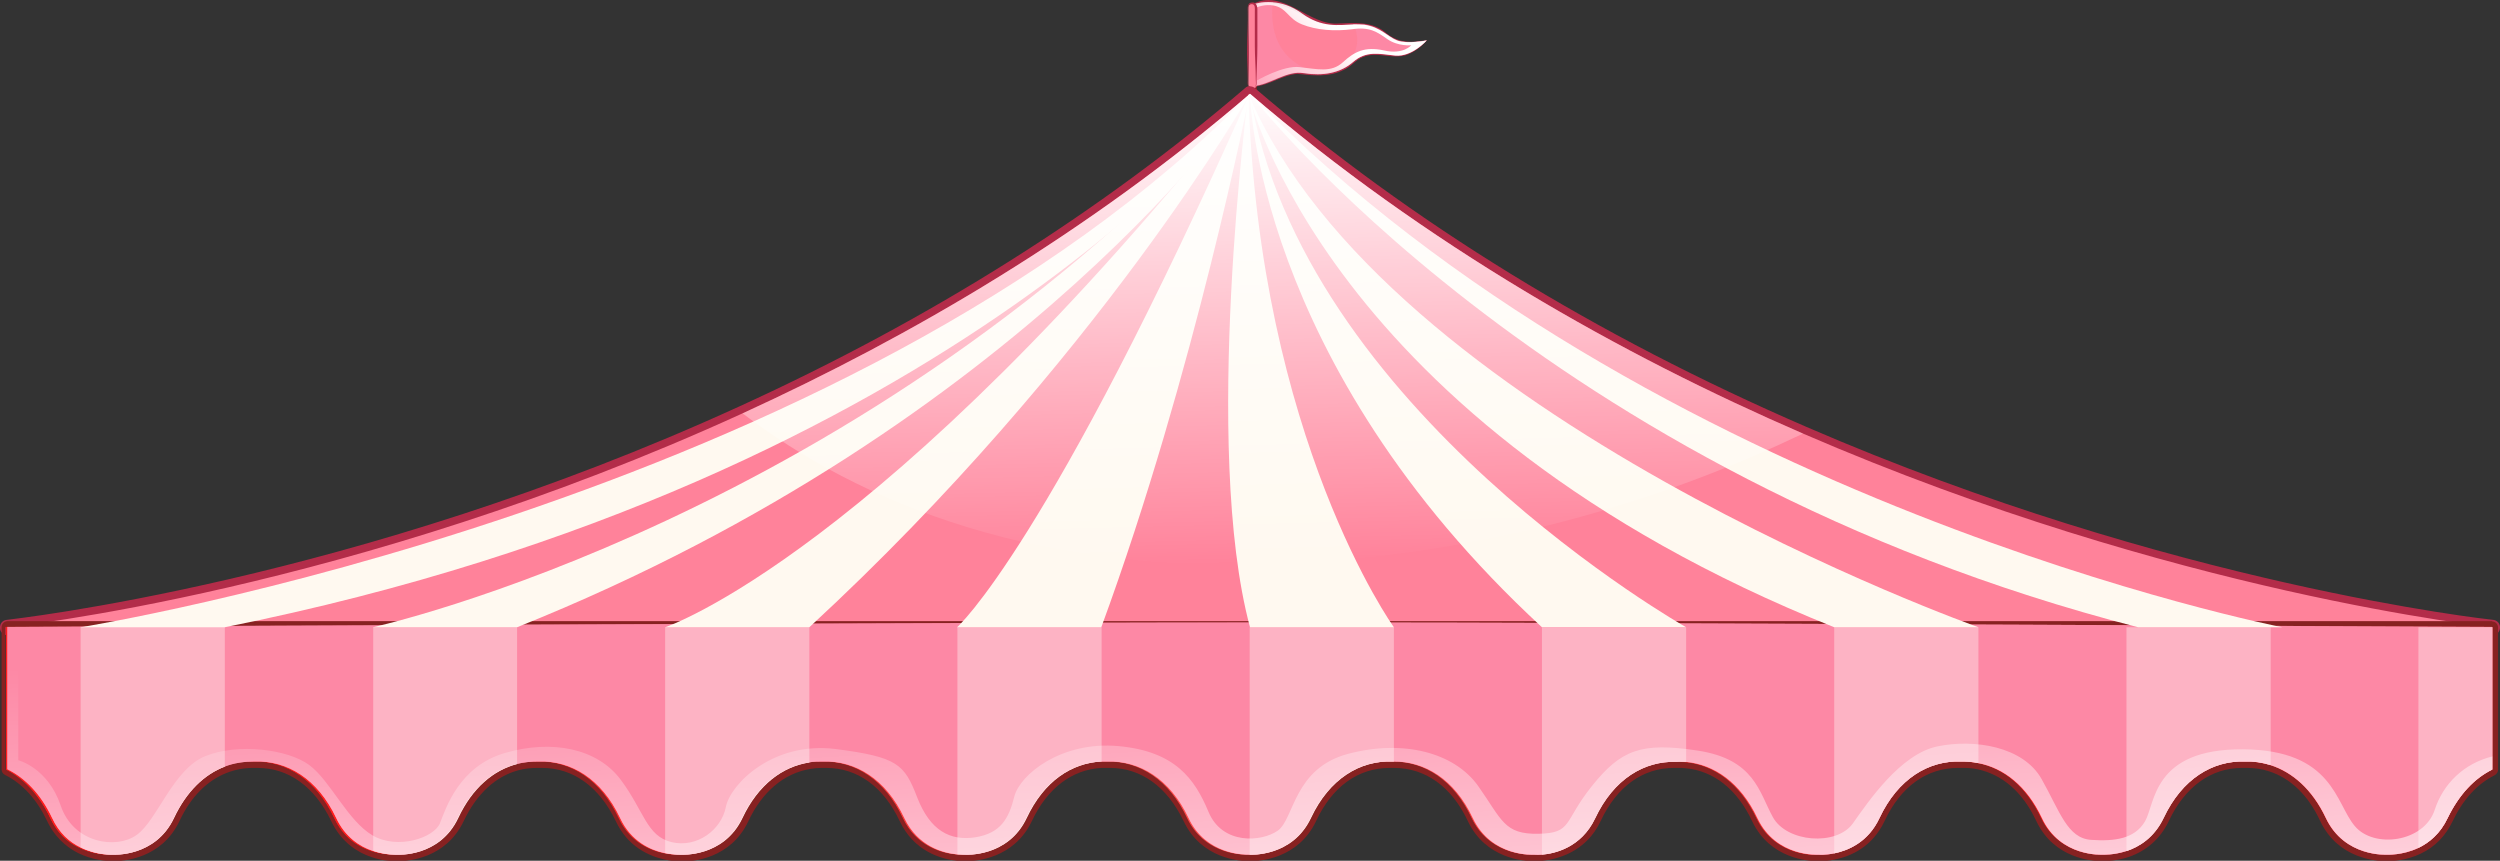 <?xml version="1.0" encoding="UTF-8"?>
<svg xmlns="http://www.w3.org/2000/svg" xmlns:xlink="http://www.w3.org/1999/xlink" viewBox="0 0 77.84 26.8">
  <rect x="0" y="0" width="77.84" height="26.8" fill="#333333" stroke="none"/>
  <defs>
    <style>
      .cls-1 {
        fill: #872121;
      }

      .cls-2 {
        fill: url(#radial-gradient);
        stroke: #872121;
        stroke-linecap: round;
        stroke-linejoin: round;
        stroke-width: .13px;
      }

      .cls-3 {
        fill: url(#radial-gradient-2);
      }

      .cls-4 {
        fill: #ff829a;
      }

      .cls-5 {
        fill: #fff9f0;
      }

      .cls-6 {
        fill: #fc8baa;
        mix-blend-mode: multiply;
        opacity: .64;
      }

      .cls-7 {
        isolation: isolate;
      }

      .cls-8 {
        fill: url(#linear-gradient);
      }

      .cls-8, .cls-9, .cls-10 {
        mix-blend-mode: overlay;
      }

      .cls-9 {
        fill: url(#linear-gradient-2);
      }

      .cls-10 {
        fill: url(#linear-gradient-3);
      }

      .cls-11 {
        fill: #b32c49;
      }
    </style>
    <radialGradient id="radial-gradient" cx="39.07" cy="47.3" fx="39.07" fy="47.3" r="1.31" gradientTransform="translate(0 -37.76) scale(1 .84)" gradientUnits="userSpaceOnUse">
      <stop offset="0" stop-color="#ff5252"/>
      <stop offset="1" stop-color="#ff1c1c"/>
    </radialGradient>
    <linearGradient id="linear-gradient" x1="42.18" y1=".22" x2="38.72" y2="3.82" gradientUnits="userSpaceOnUse">
      <stop offset=".19" stop-color="#fff"/>
      <stop offset="1" stop-color="#fff" stop-opacity="0"/>
    </linearGradient>
    <radialGradient id="radial-gradient-2" cx="38.92" cy="72.35" fx="38.92" fy="72.35" r="27.59" xlink:href="#radial-gradient"/>
    <linearGradient id="linear-gradient-2" x1="39.29" y1="-.87" x2="39.74" y2="17.56" xlink:href="#linear-gradient"/>
    <linearGradient id="linear-gradient-3" x1="39.85" y1="39.65" x2="38.61" y2="18.55" xlink:href="#linear-gradient"/>
  </defs>
  <g class="cls-7">
    <g id="Layer_2" data-name="Layer 2">
      <g id="Layer_1-2" data-name="Layer 1">
        <g>
          <line class="cls-2" x1="39.07" y1="3.57" x2="39.07" y2=".45"/>
          <g>
            <g>
              <path class="cls-4" d="M44.43,1.25s-.46.53-.99.48c-.53-.06-.91-.15-1.31.2-.4.35-.95.44-1.52.35-.56-.1-1.07.38-1.6.4V.14s.25-.1.62-.07c.26.02.58.11.91.35.62.45,1.14.36,1.59.34.12,0,.24,0,.35.01.52.08.71.37,1.02.49s.92,0,.92,0Z"/>
              <path class="cls-11" d="M44.43,1.25c-.16.19-.35.34-.58.44-.46.19-.97-.11-1.42.09-.22.08-.36.3-.6.4-.45.23-.97.17-1.43.12-.48.03-.88.37-1.38.4-.04,0-.02-2.55-.04-2.56.98-.54,1.76.69,2.73.59.46-.02.99-.06,1.39.25.38.35.85.38,1.33.28h0ZM44.42,1.26c-.47.13-.98.08-1.35-.24-.4-.29-.89-.23-1.36-.2-.98.09-1.67-1.05-2.68-.64.06-.19-.02,2.55,0,2.51.4-.06.89-.38,1.36-.44.89.13,1.32-.02,2.01-.53.24-.1.49-.08.73-.05.48.14.96-.07,1.29-.41h0Z"/>
            </g>
            <path class="cls-6" d="M44.43,1.25s-.46.53-.99.48c-.53-.06-.91-.15-1.31.2-.4.35-.95.44-1.52.35-.56-.1-1.07.38-1.6.4V.14s.25-.1.62-.07c-.06.53-.02,1.42.76,1.92,1.16.75,2.25-.28,1.74-1.24h0c.12,0,.24,0,.35.01.52.08.71.37,1.02.49s.92,0,.92,0Z"/>
            <path class="cls-8" d="M44.43,1.25s-.46.53-.99.48c-.53-.06-.91-.15-1.31.2-.4.35-.95.44-1.52.35-.56-.1-1.07.38-1.6.4v-.1c.14-.09.95-.55,1.45-.49.56.06.99.18,1.35-.15.36-.33.68-.5,1.28-.37.6.14.85-.16.85-.16,0,0-.41.04-.74-.19-.33-.23-.55-.39-1.1-.31-.55.07-1.11.03-1.56-.15-.45-.18-.47-.52-.9-.59-.24-.04-.47.03-.63.11v-.14s.25-.1.62-.07c.26.02.58.11.91.35.62.45,1.14.36,1.59.34.12,0,.24,0,.35.01.52.08.71.37,1.02.49s.92,0,.92,0Z"/>
            <g>
              <rect class="cls-4" x="38.87" y=".11" width=".26" height="2.65" rx=".12" ry=".12"/>
              <path class="cls-11" d="M39,2.76c-.16.02-.16-.16-.15-.27,0-.34-.03-.71-.02-1.05,0-.25.03-.81.02-1.05,0-.11-.03-.31.13-.31.16-.03.18.17.17.29,0,.22,0,.82,0,1.05,0,.34-.02.71-.03,1.05,0,.1.03.28-.13.29h0ZM39,2.75c.14,0,.1-.17.1-.28,0-.34-.03-.71-.03-1.05,0-.23,0-.83,0-1.05,0-.12.02-.25-.11-.24-.12,0-.1.15-.1.26-.01.24.01.81.02,1.05.01.34-.01.71-.02,1.05,0,.11-.02.27.12.26h0Z"/>
            </g>
          </g>
          <g>
            <path class="cls-4" d="M.24,19.65c-.06,0-.12-.05-.12-.11,0-.06.04-.12.11-.12.11-.01,10.84-1.16,22.84-6.65,5.96-2.72,11.26-6.06,15.77-9.93.02-.02.05-.03.08-.03s.05,0,.08.03c4.86,4.17,10.64,7.73,17.19,10.56,11.42,4.95,21.33,6.01,21.42,6.02.06,0,.11.06.11.12,0,.06-.05.11-.12.11H.24Z"/>
            <path class="cls-11" d="M38.92,2.92c5.5,4.72,11.56,8.13,17.22,10.58,11.57,5.01,21.46,6.03,21.46,6.03H.24s10.72-1.1,22.88-6.66c5.25-2.4,10.76-5.62,15.8-9.95M38.92,2.68c-.06,0-.11.02-.15.06-4.5,3.86-9.8,7.2-15.74,9.91C11.03,18.14.32,19.28.21,19.3c-.13.01-.22.12-.21.25,0,.13.11.23.24.23h77.36c.13,0,.23-.1.24-.23s-.09-.24-.21-.25c-.1-.01-9.99-1.07-21.39-6.01-6.54-2.83-12.31-6.38-17.16-10.54-.04-.04-.1-.06-.15-.06h0Z"/>
          </g>
          <g>
            <path class="cls-3" d="M74.26,26.71c-.23,0-1.39-.06-1.92-1.2-.39-.83-.97-1.38-1.67-1.6-.22-.07-.46-.11-.7-.11h-.14c-1.01,0-1.85.61-2.37,1.71-.25.53-.67.9-1.22,1.08-.31.1-.58.12-.71.12l-.11-.09v.1c-.23,0-1.39-.06-1.92-1.2-.44-.93-1.1-1.5-1.91-1.66-.15-.03-.3-.04-.46-.04h-.15c-1.01,0-1.85.61-2.37,1.71-.37.77-1,1.05-1.48,1.15-.21.04-.37.05-.45.05l-.11-.09v.1c-.23,0-1.39-.06-1.92-1.2-.48-1.01-1.24-1.61-2.15-1.7-.07,0-.15-.01-.22-.01h-.15c-1.01,0-1.85.61-2.37,1.71-.46.97-1.37,1.15-1.74,1.19-.08,0-.15,0-.19,0l-.11-.09v.1c-.23,0-1.39-.06-1.93-1.2-.52-1.1-1.36-1.71-2.37-1.71h-.14c-1.01,0-1.85.61-2.37,1.71-.54,1.14-1.7,1.2-1.93,1.2l-.11-.1v.09c-.23,0-1.39-.06-1.92-1.2-.52-1.1-1.36-1.71-2.37-1.71h-.26c-.96.05-1.76.66-2.25,1.71-.54,1.14-1.7,1.2-1.93,1.2h-.11s-.12,0-.22-.01c-.45-.05-1.28-.27-1.71-1.19-.52-1.1-1.36-1.71-2.37-1.71h-.15c-.12,0-.24,0-.35.03-.85.13-1.56.73-2.01,1.68-.54,1.14-1.7,1.2-1.92,1.2l-.11-.1v.09c-.09,0-.26,0-.48-.05-.46-.1-1.09-.38-1.45-1.14-.52-1.1-1.36-1.71-2.37-1.71h-.15c-.2,0-.4.03-.6.08-.75.2-1.36.76-1.77,1.63-.53,1.14-1.7,1.2-1.92,1.2l-.11-.1v.09c-.11,0-.41-.01-.74-.13-.37-.13-.88-.42-1.19-1.07-.52-1.1-1.36-1.71-2.37-1.71h-.14c-.29,0-.58.05-.84.16-.64.25-1.17.78-1.53,1.55-.54,1.14-1.7,1.2-1.92,1.2h-.11c-.16,0-.57-.02-1-.24-.41-.21-.72-.53-.93-.96-.33-.7-.78-1.19-1.34-1.47-.03-.02-.05-.05-.05-.08v-4.43c0-.05.04-.09.09-.09h77.36c.05,0,.09.04.09.09v4.43s-.02.07-.05.08c-.56.28-1.01.77-1.34,1.47-.21.44-.53.77-.96.98-.42.2-.82.22-.97.22l-.11-.09v.1Z"/>
            <path class="cls-1" d="M77.6,19.53v4.43c-.55.27-1.03.77-1.39,1.51-.23.49-.58.77-.91.93-.4.19-.79.21-.93.21-.04,0-.06,0-.06,0,0,0-.02,0-.06,0-.26,0-1.33-.07-1.84-1.14-.42-.89-1.04-1.43-1.73-1.65-.24-.07-.48-.11-.73-.11-.02,0-.05,0-.07,0-.02,0-.05,0-.07,0-.98,0-1.89.56-2.46,1.76-.29.61-.76.9-1.16,1.03-.3.1-.57.11-.68.11-.04,0-.06,0-.06,0,0,0-.02,0-.06,0-.26,0-1.33-.07-1.84-1.14-.47-1-1.19-1.56-1.98-1.71-.16-.03-.32-.05-.48-.05-.02,0-.05,0-.07,0-.02,0-.05,0-.07,0-.98,0-1.89.56-2.46,1.76-.35.75-.97,1.01-1.41,1.1-.19.04-.35.05-.43.05-.04,0-.06,0-.06,0,0,0-.02,0-.06,0-.26,0-1.33-.07-1.84-1.14-.52-1.1-1.34-1.67-2.23-1.75-.08,0-.15-.01-.23-.01-.03,0-.05,0-.08,0-.02,0-.05,0-.07,0-.98,0-1.89.56-2.46,1.76-.43.91-1.26,1.1-1.66,1.13-.08,0-.14,0-.18,0-.04,0-.06,0-.06,0,0,0-.02,0-.06,0-.26,0-1.33-.07-1.84-1.14-.56-1.2-1.48-1.76-2.46-1.76,0,0-.01,0-.02,0-.02,0-.03,0-.05,0-.02,0-.05,0-.07,0-.98,0-1.89.56-2.46,1.76-.51,1.08-1.58,1.14-1.84,1.14-.04,0-.06,0-.06,0h-.01s-.03,0-.05,0c-.26,0-1.33-.07-1.84-1.14-.56-1.2-1.48-1.76-2.46-1.76-.02,0-.05,0-.07,0-.02,0-.05,0-.07,0-.04,0-.08,0-.13,0-.93.05-1.79.61-2.33,1.76-.51,1.08-1.58,1.14-1.84,1.14-.04,0-.06,0-.06,0,0,0-.02,0-.05,0-.05,0-.12,0-.21-.01-.41-.04-1.21-.24-1.63-1.13-.56-1.2-1.48-1.76-2.46-1.76-.02,0-.05,0-.07,0-.02,0-.05,0-.07,0-.13,0-.25,0-.37.03-.83.13-1.59.69-2.08,1.73-.51,1.08-1.58,1.14-1.84,1.14-.04,0-.06,0-.06,0,0,0-.02,0-.06,0-.08,0-.25,0-.46-.05-.43-.09-1.04-.36-1.38-1.09-.56-1.2-1.48-1.76-2.46-1.76-.02,0-.05,0-.07,0-.02,0-.05,0-.07,0-.21,0-.42.03-.63.08-.73.19-1.39.74-1.83,1.68-.51,1.08-1.58,1.14-1.84,1.14-.04,0-.06,0-.06,0,0,0-.02,0-.06,0-.11,0-.39-.01-.71-.12-.39-.13-.85-.42-1.13-1.02-.56-1.2-1.48-1.76-2.46-1.76-.02,0-.05,0-.07,0-.02,0-.05,0-.07,0-.3,0-.6.05-.88.16-.63.24-1.19.77-1.58,1.6-.51,1.08-1.58,1.14-1.84,1.14-.04,0-.06,0-.06,0,0,0-.02,0-.06,0-.14,0-.54-.02-.95-.23-.33-.16-.66-.44-.88-.92-.35-.74-.84-1.24-1.39-1.51v-4.43h77.36M77.6,19.34H.24c-.1,0-.19.08-.19.19v4.43c0,.07.04.14.11.17.54.27.98.75,1.3,1.42.21.45.54.79.97,1.01.45.22.88.25,1.04.25h.07s.04,0,.04,0c.24,0,1.45-.06,2.01-1.25.35-.75.86-1.26,1.48-1.5.26-.1.53-.15.81-.15h.06s.08,0,.08,0c.97,0,1.78.59,2.29,1.65.32.68.85.99,1.24,1.12.33.12.62.13.77.13h.07s.04,0,.04,0c.24,0,1.45-.06,2.01-1.25.4-.84.99-1.39,1.71-1.58.19-.05.38-.07.58-.07h.07s.08,0,.08,0c.97,0,1.78.59,2.29,1.65.37.8,1.03,1.09,1.51,1.2.22.05.41.06.5.06h.07s.04,0,.04,0c.24,0,1.45-.06,2.01-1.25.43-.92,1.12-1.5,1.94-1.63.11-.02.23-.03.34-.03h.07s.08,0,.08,0c.97,0,1.78.59,2.28,1.65.45.96,1.31,1.19,1.78,1.24.1.01.18.01.23.01h.06s.04,0,.04,0c.24,0,1.45-.06,2.01-1.25.48-1.02,1.25-1.6,2.17-1.65.04,0,.08,0,.12,0h.06s.08,0,.08,0c.97,0,1.78.59,2.29,1.65.56,1.19,1.77,1.25,2.01,1.25,0,0,.05,0,.05,0h.06c.24,0,1.45-.06,2.01-1.25.5-1.07,1.31-1.65,2.29-1.65h.07s0,0,0,0c0,0,.06,0,.06,0,.99,0,1.8.59,2.3,1.65.56,1.19,1.77,1.25,2.01,1.25h.06s.02,0,.06,0c.05,0,.11,0,.2-.01.39-.04,1.34-.23,1.81-1.24.5-1.07,1.31-1.65,2.28-1.65h.07s.08,0,.08,0c.07,0,.14,0,.21.01.88.08,1.61.66,2.07,1.64.56,1.19,1.77,1.25,2.01,1.25h.07s.04,0,.04,0c.08,0,.26,0,.47-.05.49-.1,1.16-.39,1.54-1.2.5-1.07,1.31-1.65,2.29-1.65h.07s.08,0,.08,0c.15,0,.3.01.44.04.78.16,1.42.71,1.84,1.61.56,1.19,1.77,1.25,2.01,1.25h.07s.04,0,.04,0c.14,0,.42-.02.74-.12.57-.19,1.01-.58,1.27-1.13.5-1.06,1.31-1.65,2.28-1.65h.07s.08,0,.08,0c.23,0,.46.03.67.1.68.21,1.24.75,1.61,1.55.56,1.19,1.77,1.25,2.01,1.25h.07s.04,0,.04,0c.16,0,.57-.02,1.01-.23.45-.21.78-.56,1-1.02.32-.67.76-1.15,1.3-1.42.06-.03.11-.1.11-.17v-4.43c0-.1-.08-.19-.19-.19h0Z"/>
          </g>
          <path class="cls-4" d="M77.6,19.53v4.43c-.55.27-1.03.77-1.39,1.51-.23.49-.58.77-.91.93-.51.24-.98.21-.98.21,0,0-1.32.09-1.9-1.14-.42-.89-1.04-1.43-1.73-1.65-.26-.08-.53-.12-.8-.11-1-.03-1.95.53-2.53,1.76-.29.61-.76.9-1.16,1.03-.4.13-.73.11-.73.11,0,0-1.32.09-1.89-1.14-.47-1-1.19-1.56-1.98-1.71-.18-.04-.36-.05-.55-.05-1-.03-1.95.53-2.53,1.76-.35.75-.97,1.01-1.41,1.1-.28.06-.49.04-.49.04,0,0-1.32.09-1.9-1.14-.52-1.1-1.34-1.67-2.23-1.75-.1,0-.2-.01-.3,0-1-.03-1.95.53-2.53,1.76-.43.91-1.26,1.1-1.66,1.13-.14.01-.24,0-.24,0,0,0-1.32.09-1.9-1.14-.57-1.21-1.49-1.77-2.48-1.76-.02,0-.03,0-.05,0-1-.03-1.95.53-2.53,1.76-.58,1.23-1.9,1.14-1.9,1.14h-.01c-.14,0-1.34.01-1.88-1.14-.58-1.23-1.53-1.79-2.53-1.76-.07,0-.13,0-.2,0-.93.05-1.79.61-2.33,1.76-.58,1.23-1.9,1.14-1.9,1.14,0,0-.1,0-.26-.01-.41-.04-1.21-.24-1.63-1.13-.58-1.23-1.53-1.79-2.53-1.76-.15,0-.3,0-.45.03-.83.13-1.59.69-2.08,1.73-.58,1.23-1.9,1.14-1.9,1.14,0,0-.22.01-.51-.05-.43-.09-1.04-.36-1.38-1.09-.58-1.23-1.53-1.79-2.53-1.76-.24,0-.47.02-.7.08-.73.19-1.39.74-1.83,1.68-.58,1.23-1.89,1.14-1.89,1.14,0,0-.35.02-.76-.12-.39-.13-.85-.42-1.13-1.02-.58-1.23-1.53-1.79-2.53-1.76-.32,0-.64.04-.95.16-.63.24-1.19.77-1.58,1.6-.58,1.23-1.9,1.14-1.9,1.14,0,0-.5.03-1.01-.23-.33-.16-.66-.44-.88-.92-.35-.74-.84-1.24-1.39-1.51v-4.43s30.68-.15,40.91-.14c9.11,0,36.45.14,36.45.14Z"/>
          <g>
            <path class="cls-5" d="M7,19.53v4.34c-.63.24-1.19.77-1.58,1.6-.58,1.23-1.9,1.14-1.9,1.14,0,0-.5.03-1.01-.23v-6.86h4.49Z"/>
            <path class="cls-5" d="M16.1,19.53v4.26c-.73.19-1.39.74-1.83,1.68-.58,1.23-1.89,1.14-1.89,1.14,0,0-.35.02-.76-.12v-6.96h4.49Z"/>
            <path class="cls-5" d="M25.2,19.53v4.21c-.83.13-1.59.69-2.08,1.73-.58,1.23-1.9,1.14-1.9,1.14,0,0-.22.01-.51-.05v-7.03h4.49Z"/>
            <path class="cls-5" d="M34.3,19.53v4.18c-.93.05-1.79.61-2.33,1.76-.58,1.23-1.9,1.14-1.9,1.14,0,0-.1,0-.26-.01v-7.07h4.49Z"/>
            <path class="cls-5" d="M43.4,19.53v4.18s-.03,0-.05,0c-1-.03-1.95.53-2.53,1.76-.58,1.23-1.9,1.14-1.9,1.14h-.01v-7.08h4.49Z"/>
            <path class="cls-5" d="M52.5,19.53v4.19c-.1,0-.2-.01-.3,0-1-.03-1.95.53-2.53,1.76-.43.91-1.26,1.1-1.66,1.13v-7.07h4.49Z"/>
            <path class="cls-5" d="M61.6,19.53v4.23c-.18-.04-.36-.05-.55-.05-1-.03-1.95.53-2.53,1.76-.35.75-.97,1.01-1.41,1.1v-7.04h4.49Z"/>
            <path class="cls-5" d="M70.7,19.53v4.29c-.26-.08-.53-.12-.8-.11-1-.03-1.95.53-2.53,1.76-.29.61-.76.9-1.16,1.03v-6.97h4.49Z"/>
            <path class="cls-5" d="M77.6,19.53v4.43c-.55.27-1.03.77-1.39,1.51-.23.49-.58.77-.91.93v-6.87h2.3Z"/>
            <path class="cls-6" d="M77.6,19.53v4.43c-.55.27-1.03.77-1.39,1.51-.23.49-.58.77-.91.93-.51.24-.98.21-.98.21,0,0-1.32.09-1.9-1.14-.42-.89-1.04-1.43-1.73-1.65-.26-.08-.53-.12-.8-.11-1-.03-1.95.53-2.53,1.76-.29.61-.76.9-1.16,1.03-.4.13-.73.11-.73.11,0,0-1.32.09-1.89-1.14-.47-1-1.19-1.56-1.98-1.71-.18-.04-.36-.05-.55-.05-1-.03-1.95.53-2.53,1.76-.35.75-.97,1.01-1.41,1.1-.28.06-.49.04-.49.04,0,0-1.32.09-1.9-1.14-.52-1.1-1.34-1.67-2.23-1.75-.1,0-.2-.01-.3,0-1-.03-1.95.53-2.53,1.76-.43.91-1.26,1.1-1.66,1.13-.14.01-.24,0-.24,0,0,0-1.32.09-1.9-1.14-.57-1.21-1.49-1.77-2.48-1.76-.02,0-.03,0-.05,0-1-.03-1.95.53-2.53,1.76-.58,1.23-1.9,1.14-1.9,1.14h-.01c-.14,0-1.34.01-1.88-1.14-.58-1.23-1.53-1.79-2.53-1.76-.07,0-.13,0-.2,0-.93.05-1.79.61-2.33,1.76-.58,1.23-1.9,1.14-1.9,1.14,0,0-.1,0-.26-.01-.41-.04-1.21-.24-1.63-1.13-.58-1.23-1.53-1.79-2.53-1.76-.15,0-.3,0-.45.03-.83.13-1.59.69-2.08,1.73-.58,1.23-1.9,1.14-1.9,1.14,0,0-.22.01-.51-.05-.43-.09-1.04-.36-1.38-1.09-.58-1.23-1.53-1.79-2.53-1.76-.24,0-.47.02-.7.08-.73.19-1.39.74-1.83,1.68-.58,1.23-1.89,1.14-1.89,1.14,0,0-.35.02-.76-.12-.39-.13-.85-.42-1.13-1.02-.58-1.23-1.53-1.79-2.53-1.76-.32,0-.64.04-.95.16-.63.24-1.19.77-1.58,1.6-.58,1.23-1.9,1.14-1.9,1.14,0,0-.5.03-1.01-.23-.33-.16-.66-.44-.88-.92-.35-.74-.84-1.24-1.39-1.51v-4.43s.12,0,.34,0c3.39-.02,30.98-.15,40.57-.14,9.11,0,36.45.14,36.45.14Z"/>
          </g>
          <g>
            <path class="cls-5" d="M38.92,2.92S29.97,14.93,7,19.53H2.51S26.48,15.69,38.92,2.92Z"/>
            <path class="cls-5" d="M11.61,19.53s15.34-3.36,27.31-16.61c0,0-6.95,10.26-22.82,16.61h-4.49Z"/>
            <path class="cls-5" d="M20.71,19.53s6.71-2.22,18.21-16.61c0,0-4.74,8.33-13.72,16.61"/>
            <path class="cls-5" d="M29.8,19.53s2.84-2.5,9.11-16.61c0,0-1.71,8.7-4.62,16.61"/>
            <path class="cls-5" d="M38.92,2.92s9.09,11.84,27.65,16.61h4.49s-19.71-3.84-32.14-16.61Z"/>
            <path class="cls-5" d="M61.6,19.53s-18.5-6.56-22.73-16.61c0,0,2.37,10.26,18.24,16.61h4.49Z"/>
            <path class="cls-5" d="M52.5,19.53s-11.98-6.76-13.58-16.61c0,0,.12,8.33,9.09,16.61"/>
            <path class="cls-5" d="M43.4,19.53s-4.2-5.84-4.53-16.61c0,0-1.45,11.04.05,16.61"/>
          </g>
          <path class="cls-9" d="M56.14,13.5c-4.12,1.97-9.25,3.61-15.32,4.01-8.47.56-14.12-1.92-17.7-4.64,5.25-2.4,10.76-5.62,15.8-9.95,5.5,4.72,11.56,8.13,17.22,10.58Z"/>
          <path class="cls-10" d="M77.6,23.55v.41c-.55.27-1.03.77-1.39,1.51-.23.49-.58.77-.91.93-.51.24-.98.21-.98.21,0,0-1.32.09-1.9-1.14-.42-.89-1.04-1.43-1.73-1.65-.26-.08-.53-.12-.8-.11-1-.03-1.95.53-2.53,1.76-.29.61-.76.9-1.16,1.03-.4.13-.73.11-.73.11,0,0-1.32.09-1.89-1.14-.47-1-1.19-1.56-1.98-1.71-.18-.04-.36-.05-.55-.05-1-.03-1.95.53-2.53,1.76-.35.75-.97,1.01-1.41,1.1-.28.06-.49.04-.49.04,0,0-1.32.09-1.9-1.14-.52-1.1-1.34-1.67-2.23-1.75-.1,0-.2-.01-.3,0-1-.03-1.95.53-2.53,1.76-.43.91-1.26,1.1-1.66,1.13-.14.01-.24,0-.24,0,0,0-1.32.09-1.9-1.14-.57-1.21-1.49-1.77-2.48-1.76-.02,0-.03,0-.05,0-1-.03-1.95.53-2.53,1.76-.58,1.23-1.9,1.14-1.9,1.14h-.01c-.14,0-1.34.01-1.88-1.14-.58-1.23-1.53-1.79-2.53-1.76-.07,0-.13,0-.2,0-.93.05-1.79.61-2.33,1.76-.58,1.23-1.9,1.14-1.9,1.14,0,0-.1,0-.26-.01-.41-.04-1.21-.24-1.63-1.13-.58-1.23-1.53-1.79-2.53-1.76-.15,0-.3,0-.45.03-.83.13-1.59.69-2.08,1.73-.58,1.23-1.9,1.14-1.9,1.14,0,0-.22.01-.51-.05-.43-.09-1.04-.36-1.38-1.09-.58-1.23-1.53-1.79-2.53-1.76-.24,0-.47.02-.7.08-.73.19-1.39.74-1.83,1.68-.58,1.23-1.89,1.14-1.89,1.14,0,0-.35.02-.76-.12-.39-.13-.85-.42-1.13-1.02-.58-1.23-1.53-1.79-2.53-1.76-.32,0-.64.04-.95.16-.63.24-1.19.77-1.58,1.6-.58,1.23-1.9,1.14-1.9,1.14,0,0-.5.03-1.01-.23-.33-.16-.66-.44-.88-.92-.35-.74-.84-1.24-1.39-1.51v-4.43s.12,0,.34,0v4.15s.92.23,1.32,1.41c.4,1.18,1.73,1.37,2.36.92.64-.44,1.14-2.06,2.15-2.46,1.02-.41,2.57-.21,3.23.28.66.49,1.19,1.73,1.97,2.19.79.46,1.92.07,2.1-.38.18-.45.59-1.78,2.04-2.19,1.45-.42,2.86-.14,3.59.84.73.98.8,1.75,1.58,1.94.79.19,1.55-.38,1.69-1.09.14-.72,1.47-2.05,3.41-1.81,1.94.25,2.15.47,2.55,1.51.4,1.03,1.02,1.36,1.81,1.24.79-.13,1.04-.58,1.21-1.26.17-.69,1.46-1.74,3.24-1.58,1.77.16,2.38,1.02,2.81,2.05s1.65.94,2.16.58c.51-.37.49-1.94,2.19-2.39,1.7-.45,3.3-.05,4.05,1.01.74,1.05.8,1.5,1.87,1.48,1.07-.02.77-.37,1.67-1.49.9-1.12,1.52-1.37,3.29-1.1,1.77.27,1.91,1.29,2.34,2.07.43.79,1.98.91,2.49.2.5-.71,1.49-2.16,2.63-2.4,1.15-.24,2.68,0,3.25,1.02.57,1.01.8,1.84,1.54,1.89.73.05,1.36-.03,1.68-.58.32-.55.23-2.26,3.05-2.24,2.81.02,2.88,1.69,3.48,2.39.59.71,2.16.51,2.49-.51.26-.8.9-1.44,1.8-1.66Z"/>
        </g>
      </g>
    </g>
  </g>
</svg>